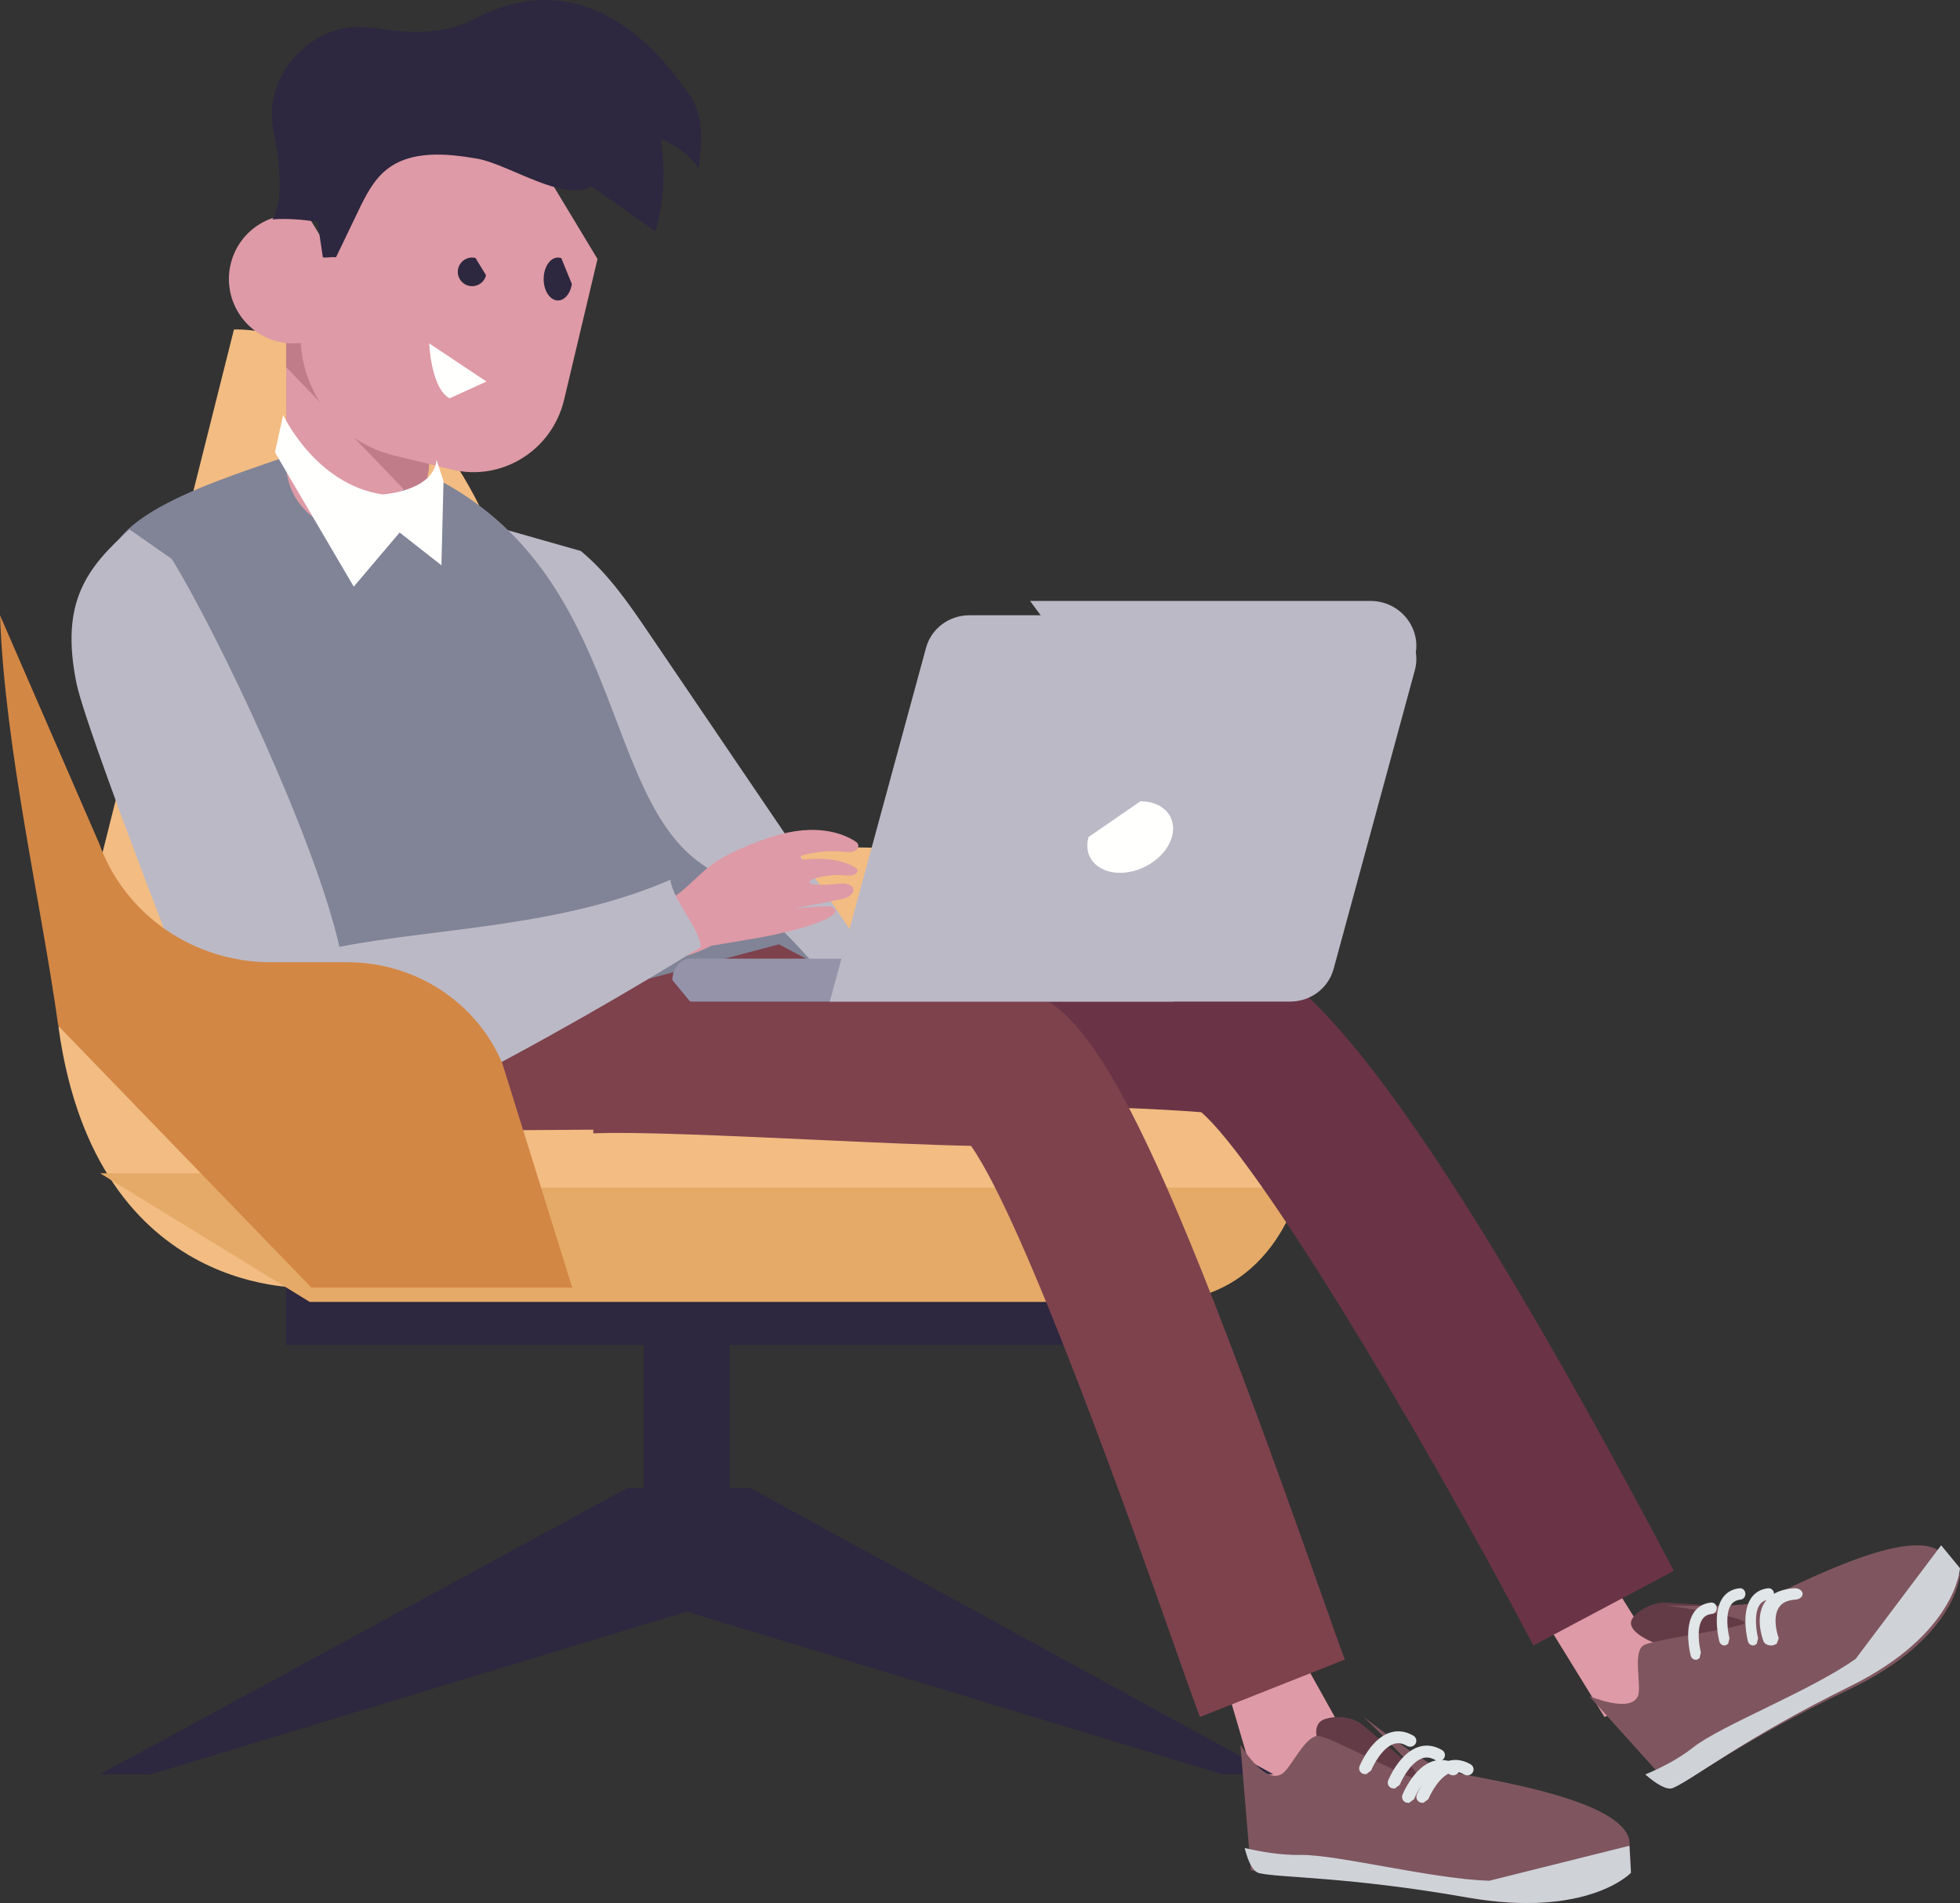 <?xml version="1.0" encoding="utf-8"?>
<svg version="1.1" xmlns="http://www.w3.org/2000/svg" xmlns:xlink="http://www.w3.org/1999/xlink" height="133" width="137">
  <rect width="100%" height="100%" fill="#333333" stroke="none"/>
  <defs>
    <path id="path-0" opacity="1" fill-rule="evenodd" d="M85,115.368 L88.416,127 L96,124.834 L89.393,113 "/>
    <path id="path-1" opacity="1" fill-rule="evenodd" d="M107,111.642 L112.15,120 L117.088,117.856 L119,115.053 L114.318,113.179 L111.077,108 "/>
    <path id="path-2" opacity="1" fill-rule="evenodd" d="M20,94 L77,94 L77,90 L20,90 L20,94Z"/>
    <path id="path-3" opacity="1" fill-rule="evenodd" d="M45,105 L51,105 L51,92 L45,92 L45,105Z"/>
    <path id="path-4" opacity="1" fill-rule="evenodd" d="M89,124 L52.454,104 L43.851,104 L7,124 L10.565,124 L48,112.632 L85.434,124 "/>
    <path id="path-5" opacity="1" fill-rule="evenodd" d="M16.353,23.026 C16.353,23.026 32.118,22.378 36.759,45.169 L37.681,49.061 C39.025,54.734 44.099,58.831 50.074,59.068 L68.977,59.374 C73.99,59.573 78.365,62.74 80.007,67.356 L85.139,81.684 L91,81.684 C91,81.684 89.399,89.99 80.869,89.99 C72.338,89.99 39.814,89.99 39.814,89.99 L21.685,89.99 C21.685,89.99 6.757,91.028 4.092,71.822 "/>
    <path id="path-6" opacity="1" fill-rule="evenodd" d="M21.65,90.99 L39.788,90.99 C39.788,90.99 72.328,90.99 80.863,90.99 C89.398,90.99 91,82.453 91,82.453 L85.136,82.453 L84.979,82 L7,82 "/>
    <path id="path-7" opacity="1" fill-rule="evenodd" d="M9,71 L54.554,71 C77.375,71 84.632,75.375 91,83 L17.146,83 "/>
    <path id="path-8" opacity="1" fill-rule="evenodd" d="M107.181,115 C98.895,99.293 87.871,81.083 83.964,77.731 C77.397,77.218 65.003,77.036 48.828,77.213 L48,77.221 L48,66.072 L48.706,66.066 C58.753,65.953 76.948,65.89 85.91,66.709 C88.541,66.948 94.704,67.511 117,109.786 L107.181,115Z"/>
    <path id="path-9" opacity="1" fill-rule="evenodd" d="M83.872,120 C83.398,118.732 82.709,116.78 81.865,114.389 C79.25,106.994 71.604,85.361 67.871,80.082 C64.933,80.024 61.019,79.843 56.918,79.656 C51.04,79.386 44.379,79.079 41.476,79.21 L41,68.041 C44.385,67.888 51.001,68.192 57.402,68.487 C62.265,68.709 66.859,68.921 69.636,68.921 C75.513,68.921 79.373,74.663 92.061,110.562 C92.876,112.874 93.544,114.761 94,115.986 "/>
    <path id="path-10" opacity="1" fill-rule="evenodd" d="M40.599,38.509 C42.543,40.12 43.979,42.225 45.388,44.299 C50.556,51.916 55.722,59.53 60.892,67.147 C61.54,68.101 62.217,69.208 61.934,70.32 C61.553,71.808 59.728,72.389 58.173,72.618 C54.18,73.204 50.083,73.115 46.122,72.355 C44.805,72.102 43.47,71.76 42.38,70.995 C41.214,70.178 40.433,68.949 39.732,67.726 C38.053,64.798 36.652,61.718 35.554,58.537 C34.335,55.012 33.487,51.359 31.993,47.937 C30.87,45.365 25.199,37.478 27.576,34.808 "/>
    <path id="path-11" opacity="1" fill-rule="evenodd" d="M22.421,31 C18.543,32.68 8.365,35.033 7.649,39.132 C5.846,49.457 5.548,68.191 38.319,73 L60,71.792 C60,71.792 56.932,65.772 49.094,60.42 C42.08,55.633 43.538,40.671 31.069,33.764 "/>
    <path id="path-12" opacity="1" fill-rule="evenodd" d="M49.724,66.099 C48.512,66.712 47.121,67.205 45.78,66.914 C44.438,66.624 45.131,64.483 45.622,63.274 C47.289,63.043 48.331,61.519 49.638,60.518 C50.431,59.91 51.357,59.481 52.294,59.094 C53.493,58.599 54.74,58.164 56.042,58.036 C57.346,57.908 58.723,58.115 59.802,58.812 C60.055,58.976 60.071,59.269 59.816,59.43 C59.561,59.59 59.227,59.552 58.921,59.524 C57.963,59.439 56.988,59.526 56.064,59.777 C55.898,59.824 55.941,60.108 56.114,60.087 C58.644,59.775 59.895,60.652 59.932,60.776 C59.972,60.913 59.853,61.044 59.724,61.118 C59.496,61.253 58.9,61.157 58.631,61.154 C57.486,61.141 56.698,61.488 56.698,61.488 C56.698,61.488 55.906,62.033 58.584,61.767 C58.913,61.732 59.281,61.737 59.536,61.936 L59.642,62.065 L59.648,62.257 C59.598,62.452 59.433,62.607 59.243,62.702 C59.054,62.796 58.843,62.838 58.633,62.878 C57.608,63.081 56.581,63.28 55.554,63.482 C55.86,63.48 57.831,63.276 58.121,63.368 L58.398,63.562 C58.46,63.717 58.314,63.872 58.176,63.975 C57.25,64.668 54.448,65.272 53.289,65.496 "/>
    <path id="path-13" opacity="1" fill-rule="evenodd" d="M54.959,78.842 L34.921,79 L26,73.517 L54.443,66 L66,72.092 "/>
    <path id="path-14" opacity="1" fill-rule="evenodd" d="M9.048,37 C6.086,39.683 4.181,42.037 5.347,47.759 C6.127,51.588 17.001,79.517 17.946,80.678 C19.901,83.07 40.464,71.54 49,66.171 C48.804,64.727 47.05,62.934 46.856,61.487 C39.214,64.806 30.64,64.837 23.727,66.171 C21.991,58.539 15.24,44.328 12.009,39.065 "/>
    <path id="path-15" opacity="1" fill-rule="evenodd" d="M4.073,71.694 C2.884,63.128 0.335,52.307 0,43 L6.925,58.932 C8.701,63.912 13.516,67.25 18.923,67.25 L24.287,67.25 C29.025,67.25 33.297,70.035 35.106,74.305 L40,89.99 L21.767,89.99 "/>
    <path id="path-16" opacity="1" fill-rule="evenodd" d="M25.467,37 L24.533,37 C22.029,37 20,34.941 20,32.402 L20,18 L30,18 L30,32.402 "/>
    <path id="path-17" opacity="1" fill-rule="evenodd" d="M29.002,35 C29.617,34.274 30,33.363 30,32.356 L30,22 L20.961,22 L20,22.404 L20,25.657 "/>
    <path id="path-18" opacity="1" fill-rule="evenodd" d="M24.874,20.552 C24.294,22.968 21.863,24.456 19.448,23.874 C17.032,23.293 15.545,20.863 16.126,18.447 C16.706,16.032 19.137,14.545 21.552,15.126 "/>
    <path id="path-19" opacity="1" fill-rule="evenodd" d="M35.543,7.793 L33.267,7.239 C28.742,6.135 24.192,8.959 23.102,13.548 L21.238,21.409 C20.138,26.047 22.955,30.713 27.529,31.83 L31.569,32.815 C35.07,33.67 38.589,31.484 39.43,27.936 L41.765,18.101 "/>
    <path id="path-20" opacity="1" fill-rule="evenodd" d="M34,26.663 L30,24 C30,24 30.121,27.132 31.427,27.84 "/>
    <path id="path-21" opacity="1" fill-rule="evenodd" d="M33.972,19.235 C33.844,19.771 33.304,20.101 32.765,19.972 C32.229,19.844 31.899,19.303 32.028,18.767 C32.156,18.231 32.696,17.899 33.235,18.028 "/>
    <path id="path-22" opacity="1" fill-rule="evenodd" d="M39.972,19.851 C39.843,20.656 39.303,21.153 38.766,20.957 C38.228,20.764 37.898,19.954 38.029,19.149 C38.157,18.344 38.698,17.847 39.234,18.043 "/>
    <path id="path-23" opacity="1" fill-rule="evenodd" d="M41.333,13.02 C39.468,14.19 35.524,11.462 33.356,11.089 C31.188,10.719 28.723,10.483 27.009,11.864 C26.077,12.614 25.529,13.731 25.012,14.808 C24.502,15.869 23.995,16.926 23.485,17.986 C23.235,17.925 22.817,18.043 22.567,17.982 C22.436,17.159 22.331,16.331 22.198,15.509 C21.29,15.354 19.96,15.244 19.043,15.336 C19.697,14.193 19.574,12.544 19.462,11.232 C19.38,10.257 19.077,9.308 19.011,8.331 C18.795,5.075 21.672,1.943 24.936,1.884 C25.89,1.867 26.833,2.075 27.783,2.162 C29.589,2.328 31.513,2.208 33.111,1.353 C41.99,-3.393 47.521,5.822 48.054,6.457 C49.23,7.862 49.066,9.915 48.838,11.731 C48.153,10.825 47.231,10.121 46.172,9.709 C46.546,11.844 46.402,14.079 45.818,16.167 "/>
    <path id="path-24" opacity="1" fill-rule="evenodd" d="M48.238,70 L82,70 L82,67 L48.238,67 C47.554,67 47,67.671 47,68.5 "/>
    <path id="path-25" opacity="1" fill-rule="evenodd" d="M58,70 L90.181,70 C91.604,70 92.85,69.065 93.214,67.724 L98.893,46.848 C99.423,44.905 97.92,43 95.86,43 L67.76,43 C66.337,43 65.091,43.933 64.727,45.277 "/>
    <path id="path-26" opacity="1" fill-rule="evenodd" d="M95.789,42 C97.896,42 99.432,43.955 98.891,45.949 L93.084,67.372 C92.904,68.032 92.515,68.592 92.001,69 L72,42 "/>
    <path id="path-27" opacity="1" fill-rule="evenodd" d="M76.087,58.5 C75.692,59.88 76.677,61 78.286,61 C79.893,61 81.518,59.88 81.913,58.5 C82.308,57.12 81.323,56 79.714,56 "/>
    <path id="path-28" opacity="1" fill-rule="evenodd" d="M92.72,123.061 C92.72,123.061 91.125,120.545 92.683,120.121 C94.242,119.696 95.208,120.525 95.208,120.525 L99.596,124.222 L102,127 L98.774,126.023 "/>
    <path id="path-29" opacity="1" fill-rule="evenodd" d="M86.699,121.927 C86.699,121.927 88.324,124.678 89.56,124.005 C90.259,123.625 91.256,121.113 92.268,121.34 C93.281,121.568 97.366,123.773 98.874,124.297 C100.38,124.821 95.317,120 95.317,120 C95.317,120 99.471,123.208 100.82,123.681 C102.17,124.152 113.21,125.444 113.888,128.602 L114,130.681 C114,130.681 110.92,134.188 102.322,132.576 C93.725,130.964 88.992,131.081 87.431,130.709 "/>
    <path id="path-30" opacity="1" fill-rule="evenodd" d="M104.097,131.445 C100.174,131.334 93.422,129.6 90.923,129.642 C89.484,129.667 88.001,129.393 87,129.156 C87.236,130.109 87.579,130.817 88.025,130.916 C89.551,131.255 94.178,131.148 102.583,132.615 C110.989,134.081 114,130.891 114,130.891 L113.891,129 "/>
    <path id="path-31" opacity="1" fill-rule="evenodd" d="M95.494,124 L95.279,123.976 C95.055,123.893 94.943,123.652 95.029,123.438 C95.06,123.36 95.815,121.526 97.15,121.094 C97.687,120.917 98.255,120.991 98.792,121.306 C98.997,121.427 99.062,121.682 98.935,121.879 C98.81,122.074 98.543,122.137 98.338,122.016 C98.02,121.831 97.723,121.787 97.428,121.881 C96.638,122.137 96.014,123.308 95.842,123.737 "/>
    <path id="path-32" opacity="1" fill-rule="evenodd" d="M97.493,125 L97.279,124.976 C97.055,124.893 96.943,124.652 97.029,124.438 C97.06,124.36 97.815,122.526 99.15,122.093 C99.685,121.917 100.255,121.991 100.792,122.308 C100.997,122.427 101.062,122.682 100.935,122.879 C100.81,123.074 100.543,123.137 100.338,123.016 C100.02,122.83 99.723,122.786 99.428,122.882 C98.638,123.138 98.014,124.308 97.84,124.737 "/>
    <path id="path-33" opacity="1" fill-rule="evenodd" d="M98.494,126 L98.278,125.976 C98.054,125.893 97.944,125.652 98.029,125.437 C98.061,125.359 98.816,123.524 100.149,123.092 C100.686,122.918 101.256,122.991 101.792,123.306 C101.996,123.426 102.061,123.682 101.937,123.878 C101.812,124.073 101.544,124.136 101.338,124.014 C101.021,123.829 100.724,123.786 100.429,123.879 C99.642,124.134 99.016,125.306 98.841,125.737 "/>
    <path id="path-34" opacity="1" fill-rule="evenodd" d="M99.494,126 L99.279,125.974 C99.055,125.893 98.943,125.652 99.029,125.438 C99.06,125.36 99.815,123.525 101.15,123.094 C101.686,122.916 102.256,122.994 102.791,123.307 C102.998,123.426 103.061,123.682 102.936,123.879 C102.811,124.075 102.543,124.137 102.339,124.016 C102.021,123.831 101.726,123.786 101.429,123.881 C100.636,124.137 100.014,125.308 99.842,125.737 "/>
    <path id="path-35" opacity="1" fill-rule="evenodd" d="M116.088,115 C116.088,115 113.225,114.05 114.204,112.98 C115.183,111.909 116.483,112.002 116.483,112.002 L122.324,112.382 L126,113.111 L122.802,114.04 "/>
    <path id="path-36" opacity="1" fill-rule="evenodd" d="M111.075,118.532 C111.075,118.532 113.947,119.762 114.483,118.547 C114.787,117.859 114.047,115.343 114.951,114.953 C115.854,114.562 120.267,113.991 121.723,113.552 C123.178,113.116 116.467,112.2 116.467,112.2 C116.467,112.2 121.527,112.37 122.832,111.982 C124.137,111.593 133.28,106.411 135.677,108.49 L137,110.047 C137,110.047 136.753,114.505 129.271,118.068 C121.786,121.632 118.267,124.376 116.86,124.961 "/>
    <path id="path-37" opacity="1" fill-rule="evenodd" d="M129.708,115.936 C126.603,118.155 120.253,120.612 118.351,122.125 C117.252,122.997 115.928,123.632 115,124.014 C115.804,124.715 116.531,125.137 116.94,124.96 C118.341,124.358 121.846,121.532 129.301,117.862 C136.754,114.193 137,109.601 137,109.601 L135.682,108 "/>
    <path id="path-38" opacity="1" fill-rule="evenodd" d="M118.793,115.885 L118.633,115.985 C118.436,116.045 118.231,115.923 118.176,115.711 C118.156,115.633 117.688,113.812 118.365,112.744 C118.634,112.311 119.062,112.057 119.595,112.002 C119.797,111.98 119.978,112.141 119.998,112.361 C120.017,112.58 119.868,112.776 119.665,112.796 C119.351,112.829 119.125,112.96 118.974,113.194 C118.574,113.827 118.776,115.068 118.888,115.493 "/>
    <path id="path-39" opacity="1" fill-rule="evenodd" d="M120.793,114.885 L120.633,114.984 C120.436,115.046 120.231,114.921 120.176,114.709 C120.156,114.632 119.688,112.81 120.365,111.742 C120.634,111.312 121.063,111.055 121.595,111.002 C121.798,110.98 121.978,111.14 121.998,111.359 C122.018,111.58 121.869,111.774 121.666,111.795 C121.351,111.829 121.125,111.958 120.976,112.192 C120.574,112.826 120.776,114.068 120.888,114.493 "/>
    <path id="path-40" opacity="1" fill-rule="evenodd" d="M122.793,114.884 L122.633,114.985 C122.436,115.045 122.231,114.922 122.176,114.709 C122.156,114.631 121.688,112.811 122.365,111.744 C122.637,111.314 123.063,111.056 123.595,111.002 C123.798,110.982 123.98,111.141 123.998,111.362 C124.018,111.579 123.869,111.775 123.666,111.797 C123.349,111.828 123.126,111.958 122.976,112.193 C122.577,112.821 122.777,114.065 122.888,114.492 "/>
    <path id="path-41" opacity="1" fill-rule="evenodd" d="M124.189,114.884 L123.951,114.985 C123.656,115.045 123.349,114.922 123.266,114.709 C123.234,114.633 122.532,112.811 123.547,111.744 C123.951,111.312 124.595,111.057 125.393,111.002 C125.698,110.98 125.968,111.141 125.998,111.36 C126.025,111.581 125.802,111.775 125.497,111.797 C125.026,111.83 124.687,111.958 124.463,112.194 C123.864,112.827 124.166,114.067 124.332,114.492 "/>
    <path id="path-42" opacity="1" fill-rule="evenodd" d="M19.218,31.614 L19.792,29 C19.792,29 22.044,33.855 26.738,34.557 C26.738,34.557 30.316,34.336 30.513,32.135 L31,33.622 L30.855,39.507 L27.934,37.218 L24.726,41 "/>
  </defs>
  <g opacity="1">
    <g opacity="1">
      <use xlink:href="#path-0" fill="rgb(222,154,166)" fill-opacity="1"/>
    </g>
    <g opacity="1">
      <use xlink:href="#path-1" fill="rgb(222,154,166)" fill-opacity="1"/>
    </g>
    <g opacity="1">
      <use xlink:href="#path-2" fill="rgb(45,39,63)" fill-opacity="1"/>
    </g>
    <g opacity="1">
      <use xlink:href="#path-3" fill="rgb(45,39,63)" fill-opacity="1"/>
    </g>
    <g opacity="1">
      <use xlink:href="#path-4" fill="rgb(45,39,63)" fill-opacity="1"/>
    </g>
    <g opacity="1">
      <use xlink:href="#path-5" fill="rgb(242,188,130)" fill-opacity="1"/>
    </g>
    <g opacity="1">
      <use xlink:href="#path-6" fill="rgb(229,170,104)" fill-opacity="1"/>
    </g>
    <g opacity="1">
      <use xlink:href="#path-7" fill="rgb(242,188,130)" fill-opacity="1"/>
    </g>
    <g opacity="1">
      <use xlink:href="#path-8" fill="rgb(106,52,70)" fill-opacity="1"/>
    </g>
    <g opacity="1">
      <use xlink:href="#path-9" fill="rgb(126,66,77)" fill-opacity="1"/>
    </g>
    <g opacity="1">
      <use xlink:href="#path-10" fill="rgb(188,185,198)" fill-opacity="1"/>
    </g>
    <g opacity="1">
      <use xlink:href="#path-11" fill="rgb(128,132,150)" fill-opacity="1"/>
    </g>
    <g opacity="1">
      <use xlink:href="#path-12" fill="rgb(222,154,166)" fill-opacity="1"/>
    </g>
    <g opacity="1">
      <use xlink:href="#path-13" fill="rgb(126,66,77)" fill-opacity="1"/>
    </g>
    <g opacity="1">
      <use xlink:href="#path-14" fill="rgb(188,185,198)" fill-opacity="1"/>
    </g>
    <g opacity="1">
      <use xlink:href="#path-15" fill="rgb(211,135,69)" fill-opacity="1"/>
    </g>
    <g opacity="1">
      <use xlink:href="#path-16" fill="rgb(222,154,166)" fill-opacity="1"/>
    </g>
    <g opacity="1">
      <use xlink:href="#path-17" fill="rgb(193,124,137)" fill-opacity="1"/>
    </g>
    <g opacity="1">
      <use xlink:href="#path-18" fill="rgb(222,154,166)" fill-opacity="1"/>
    </g>
    <g opacity="1">
      <use xlink:href="#path-19" fill="rgb(222,154,166)" fill-opacity="1"/>
    </g>
    <g opacity="1">
      <use xlink:href="#path-20" fill="rgb(255,255,254)" fill-opacity="1"/>
    </g>
    <g opacity="1">
      <use xlink:href="#path-21" fill="rgb(45,39,63)" fill-opacity="1"/>
    </g>
    <g opacity="1">
      <use xlink:href="#path-22" fill="rgb(45,39,63)" fill-opacity="1"/>
    </g>
    <g opacity="1">
      <use xlink:href="#path-23" fill="rgb(45,39,63)" fill-opacity="1"/>
    </g>
    <g opacity="1">
      <use xlink:href="#path-24" fill="rgb(148,147,169)" fill-opacity="1"/>
    </g>
    <g opacity="1">
      <use xlink:href="#path-25" fill="rgb(188,185,198)" fill-opacity="1"/>
    </g>
    <g opacity="1">
      <use xlink:href="#path-26" fill="rgb(188,185,198)" fill-opacity="1"/>
    </g>
    <g opacity="1">
      <use xlink:href="#path-27" fill="rgb(255,255,254)" fill-opacity="1"/>
    </g>
    <g opacity="1">
      <use xlink:href="#path-28" fill="rgb(99,59,70)" fill-opacity="1"/>
    </g>
    <g opacity="1">
      <use xlink:href="#path-29" fill="rgb(127,86,95)" fill-opacity="1"/>
    </g>
    <g opacity="1">
      <use xlink:href="#path-30" fill="rgb(207,211,216)" fill-opacity="1"/>
    </g>
    <g opacity="1">
      <use xlink:href="#path-31" fill="rgb(225,230,232)" fill-opacity="1"/>
    </g>
    <g opacity="1">
      <use xlink:href="#path-32" fill="rgb(225,230,232)" fill-opacity="1"/>
    </g>
    <g opacity="1">
      <use xlink:href="#path-33" fill="rgb(225,230,232)" fill-opacity="1"/>
    </g>
    <g opacity="1">
      <use xlink:href="#path-34" fill="rgb(225,230,232)" fill-opacity="1"/>
    </g>
    <g opacity="1">
      <use xlink:href="#path-35" fill="rgb(99,59,70)" fill-opacity="1"/>
    </g>
    <g opacity="1">
      <use xlink:href="#path-36" fill="rgb(127,86,95)" fill-opacity="1"/>
    </g>
    <g opacity="1">
      <use xlink:href="#path-37" fill="rgb(207,211,216)" fill-opacity="1"/>
    </g>
    <g opacity="1">
      <use xlink:href="#path-38" fill="rgb(225,230,232)" fill-opacity="1"/>
    </g>
    <g opacity="1">
      <use xlink:href="#path-39" fill="rgb(225,230,232)" fill-opacity="1"/>
    </g>
    <g opacity="1">
      <use xlink:href="#path-40" fill="rgb(225,230,232)" fill-opacity="1"/>
    </g>
    <g opacity="1">
      <use xlink:href="#path-41" fill="rgb(225,230,232)" fill-opacity="1"/>
    </g>
    <g opacity="1">
      <use xlink:href="#path-42" fill="rgb(255,255,254)" fill-opacity="1"/>
    </g>
  </g>
</svg>